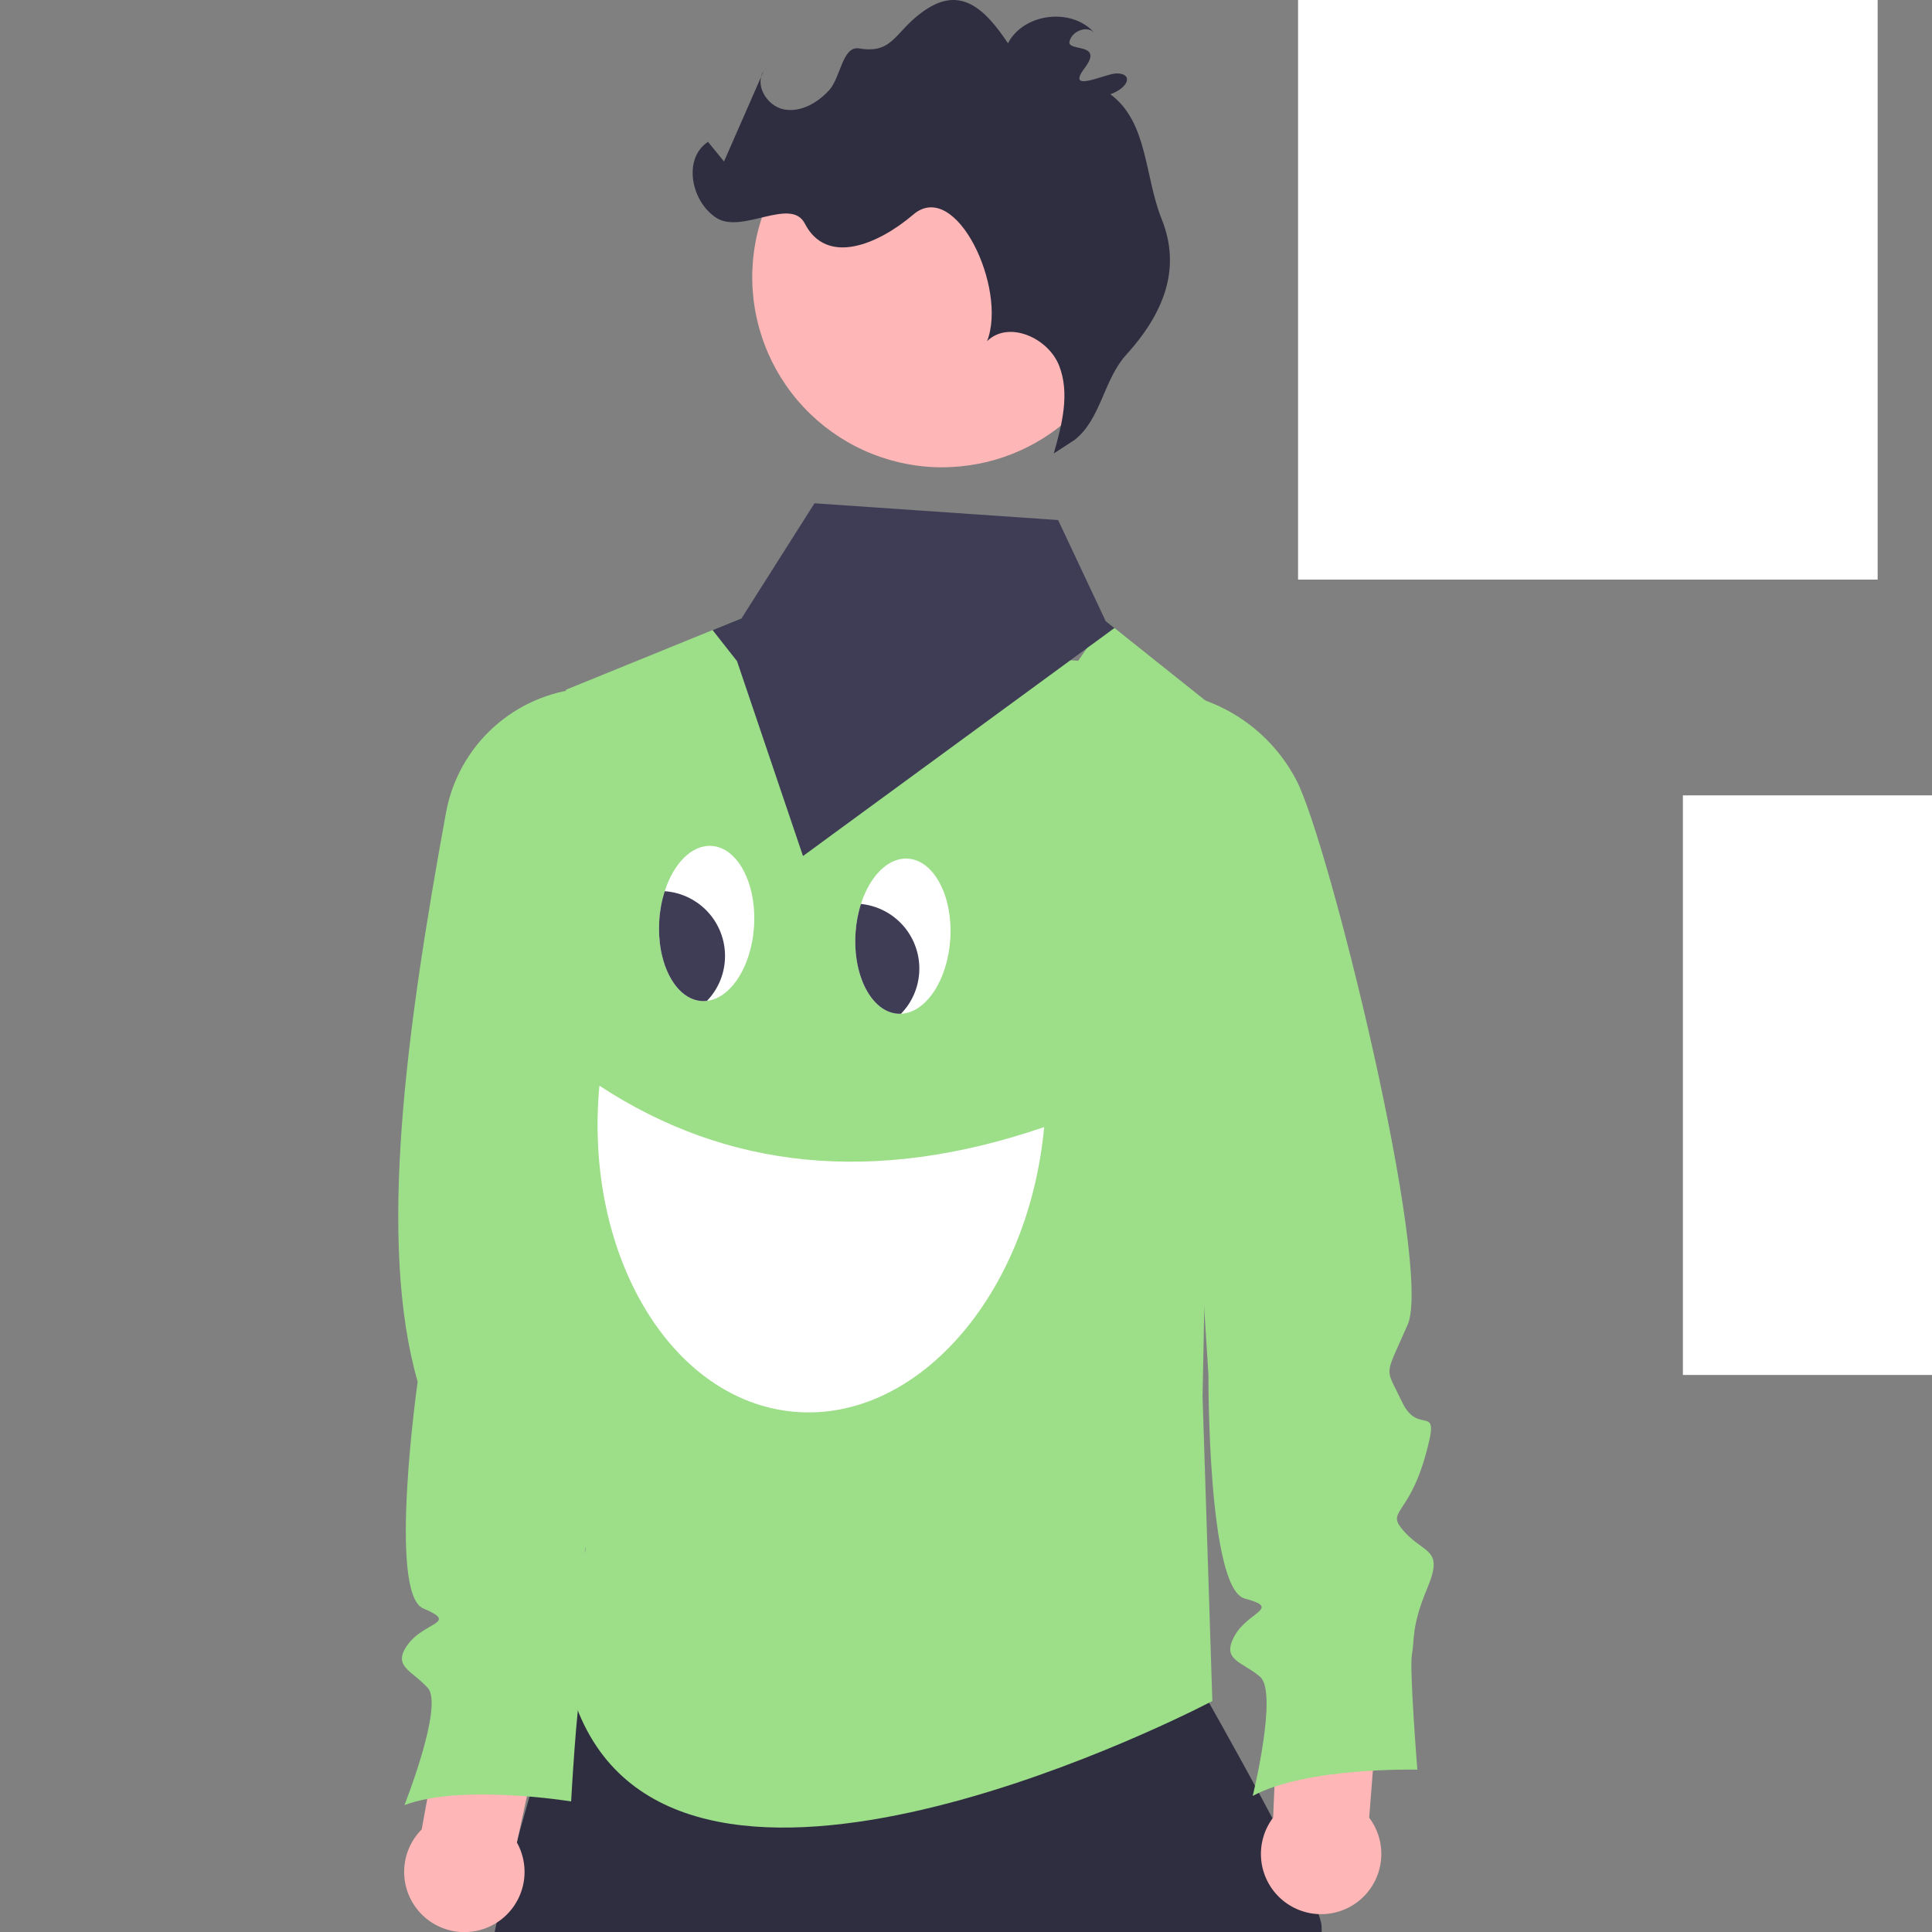 <svg xmlns="http://www.w3.org/2000/svg" xmlns:xlink="http://www.w3.org/1999/xlink" width="1080" zoomAndPan="magnify" viewBox="0 0 810 810" height="1080" preserveAspectRatio="xMidYMid meet" version="1.0"><rect x="0" y="0" width="810" height="810" fill="#808080" stroke="none"/><defs><clipPath id="8ff65c1053"><path d="M 544.219 0 L 787.219 0 L 787.219 243 L 544.219 243 Z M 544.219 0 " clip-rule="nonzero"/></clipPath><clipPath id="37540f6c24"><path d="M 705.562 333.469 L 810 333.469 L 810 576.469 L 705.562 576.469 Z M 705.562 333.469 " clip-rule="nonzero"/></clipPath></defs><path fill="#2f2e41" d="M 236.715 705.121 C 236.715 705.121 197.512 825.555 204.75 841.406 C 211.984 857.254 224.332 844.906 211.984 857.254 C 199.641 869.605 188.863 856.477 200.426 877.449 C 211.984 898.418 229.5 1071.051 237.203 1079.406 C 244.906 1087.762 255.5 1087.988 246.086 1096.105 C 236.676 1104.227 224.332 1087.762 236.676 1104.227 C 249.023 1120.691 281.781 1500.516 281.781 1500.516 L 345.777 1500.516 C 345.777 1500.516 361.719 1482.141 352.695 1470.18 C 343.672 1458.219 353.488 1453.609 352.695 1445.625 C 351.902 1437.641 354.906 1420.422 355.461 1412.566 C 356.02 1404.711 366.836 1217.551 340.852 1109.438 L 388.23 903.578 L 445.625 1152.387 C 445.625 1152.387 419.227 1361.086 445.625 1428.176 C 445.625 1428.176 424.34 1445.902 433.781 1456.18 C 443.223 1466.453 451.453 1458.219 443.223 1466.453 C 434.992 1474.684 455.566 1503.5 455.566 1503.5 L 525.527 1499.383 L 565.121 1109.438 C 565.121 1109.438 571.797 1068.77 565.121 1061.801 C 558.449 1054.832 558.449 1079.531 558.449 1054.832 L 558.449 1021.902 C 558.449 1021.902 554.582 819.367 554.066 807.441 C 553.551 795.512 504.168 709.074 504.168 709.074 Z M 236.715 705.121 " fill-opacity="1" fill-rule="nonzero"/><path fill="#9dde89" d="M 237.301 289.164 L 237.301 526.637 C 241.133 538.133 244.031 549.863 245.996 561.82 C 247.957 573.781 248.965 585.82 249.012 597.938 C 248.758 638.309 239.883 684.832 239.91 705.172 C 239.793 707.883 240.082 710.551 240.781 713.176 C 280.074 827.094 488.004 723.57 506.906 713.879 C 507.805 713.43 508.281 713.176 508.281 713.176 L 504.18 585.578 L 504.883 548.887 L 509.742 297.199 L 505.387 293.715 L 467.246 263.289 L 463.512 260.312 L 452.051 277.027 L 349.898 270.004 L 310.914 259.219 L 298.754 264.16 L 243.93 286.469 Z M 237.301 289.164 " fill-opacity="1" fill-rule="nonzero"/><path fill="#ffb6b6" d="M 176.812 766.961 L 190.242 692.754 L 233.695 694.512 L 216.707 772.465 C 217.086 773.145 217.434 773.84 217.75 774.551 C 218.066 775.262 218.348 775.984 218.598 776.723 C 218.848 777.461 219.059 778.207 219.238 778.965 C 219.418 779.723 219.562 780.488 219.672 781.258 C 219.781 782.027 219.855 782.801 219.891 783.578 C 219.93 784.355 219.93 785.133 219.898 785.91 C 219.863 786.688 219.793 787.465 219.688 788.234 C 219.578 789.004 219.438 789.77 219.262 790.527 C 219.086 791.285 218.875 792.035 218.629 792.773 C 218.383 793.512 218.102 794.234 217.789 794.949 C 217.477 795.66 217.133 796.359 216.754 797.039 C 216.375 797.719 215.969 798.379 215.531 799.023 C 215.09 799.668 214.625 800.289 214.129 800.887 C 213.633 801.488 213.109 802.062 212.559 802.613 C 212.012 803.164 211.438 803.691 210.84 804.188 C 210.242 804.688 209.621 805.156 208.98 805.598 C 208.34 806.039 207.68 806.449 207 806.828 C 206.32 807.207 205.625 807.555 204.914 807.871 C 204.203 808.188 203.48 808.469 202.742 808.719 C 202.004 808.965 201.258 809.18 200.5 809.359 C 199.742 809.539 198.98 809.684 198.207 809.793 C 197.438 809.898 196.664 809.973 195.887 810.012 C 195.109 810.047 194.332 810.047 193.555 810.016 C 192.777 809.98 192.004 809.91 191.234 809.801 C 190.461 809.695 189.699 809.555 188.941 809.379 C 188.184 809.199 187.434 808.988 186.695 808.742 C 185.957 808.496 185.234 808.215 184.52 807.902 C 183.809 807.59 183.113 807.246 182.434 806.867 C 181.754 806.488 181.09 806.082 180.449 805.641 C 179.805 805.203 179.184 804.734 178.586 804.238 C 177.984 803.742 177.41 803.219 176.859 802.672 C 176.309 802.121 175.785 801.547 175.285 800.949 C 174.789 800.352 174.32 799.73 173.879 799.09 C 173.438 798.449 173.027 797.789 172.648 797.109 C 172.27 796.43 171.922 795.734 171.605 795.023 C 171.289 794.309 171.008 793.586 170.762 792.848 C 170.512 792.109 170.301 791.363 170.121 790.605 C 169.941 789.848 169.797 789.086 169.688 788.312 C 169.578 787.543 169.508 786.77 169.469 785.992 C 169.434 785.215 169.434 784.438 169.469 783.66 C 169.504 782.883 169.574 782.109 169.68 781.336 C 169.785 780.566 169.93 779.801 170.105 779.043 C 170.281 778.285 170.496 777.539 170.742 776.801 C 170.988 776.062 171.266 775.336 171.582 774.625 C 171.895 773.91 172.238 773.215 172.617 772.535 C 172.996 771.855 173.402 771.191 173.844 770.551 C 174.281 769.906 174.75 769.285 175.246 768.688 C 175.742 768.086 176.266 767.512 176.812 766.961 Z M 176.812 766.961 " fill-opacity="1" fill-rule="nonzero"/><path fill="#9dde89" d="M 243.973 288.66 C 266.301 294.445 279.051 323.395 286.895 345.094 C 296.992 372.969 280.617 544.828 260.691 569.895 C 245.242 589.336 248.91 585.602 254.012 601.703 C 259.109 617.805 270.895 602.098 260.285 626.051 C 249.68 650.004 240.652 645.684 247.715 655.895 C 254.781 666.105 263.023 664.93 253.992 680.246 C 244.957 695.559 245.742 701.055 243.777 706.945 C 241.812 712.836 239.445 755.25 239.445 755.25 C 239.445 755.25 193.512 747.777 169.559 756.801 C 169.559 756.801 186.059 715.18 179.387 707.715 C 172.715 700.254 164.078 698.68 171.148 689.258 C 178.215 679.832 192.352 680.621 177.434 674.336 C 162.516 668.047 175.102 579.297 175.102 579.297 C 158.355 520.883 170.023 433.508 186.977 340.75 C 187.285 339.047 187.664 337.363 188.113 335.691 C 188.562 334.023 189.074 332.375 189.656 330.746 C 190.238 329.117 190.887 327.516 191.598 325.941 C 192.309 324.367 193.082 322.824 193.922 321.309 C 194.758 319.797 195.656 318.32 196.613 316.883 C 197.57 315.441 198.582 314.043 199.652 312.688 C 200.723 311.328 201.848 310.02 203.023 308.754 C 204.203 307.488 205.43 306.27 206.703 305.105 C 207.98 303.938 209.301 302.828 210.668 301.77 C 212.035 300.707 213.441 299.707 214.891 298.762 C 216.336 297.82 217.82 296.934 219.34 296.109 C 220.859 295.285 222.41 294.527 223.992 293.828 C 225.574 293.129 227.18 292.496 228.812 291.93 C 230.445 291.363 232.098 290.863 233.77 290.43 C 235.445 289.996 237.133 289.633 238.836 289.336 C 240.539 289.043 242.25 288.816 243.973 288.66 Z M 243.973 288.66 " fill-opacity="1" fill-rule="nonzero"/><path fill="#ffb6b6" d="M 533.766 762.035 L 537.012 686.688 L 580.301 682.539 L 574.035 762.074 C 574.504 762.695 574.941 763.34 575.352 764 C 575.762 764.664 576.141 765.344 576.484 766.039 C 576.832 766.734 577.145 767.449 577.426 768.172 C 577.707 768.898 577.953 769.637 578.164 770.387 C 578.379 771.133 578.555 771.891 578.699 772.656 C 578.84 773.422 578.945 774.191 579.02 774.965 C 579.09 775.742 579.125 776.52 579.125 777.297 C 579.125 778.074 579.086 778.852 579.016 779.625 C 578.941 780.402 578.836 781.172 578.691 781.934 C 578.547 782.699 578.367 783.457 578.156 784.207 C 577.941 784.953 577.695 785.691 577.41 786.418 C 577.129 787.141 576.816 787.852 576.469 788.551 C 576.121 789.246 575.742 789.926 575.332 790.586 C 574.922 791.246 574.48 791.887 574.012 792.508 C 573.543 793.129 573.047 793.727 572.523 794.301 C 571.996 794.875 571.445 795.426 570.871 795.949 C 570.297 796.473 569.699 796.969 569.074 797.438 C 568.453 797.906 567.812 798.344 567.152 798.754 C 566.488 799.164 565.809 799.543 565.113 799.887 C 564.418 800.234 563.703 800.547 562.98 800.828 C 562.254 801.109 561.516 801.355 560.766 801.566 C 560.02 801.777 559.262 801.957 558.496 802.098 C 557.73 802.238 556.961 802.348 556.188 802.418 C 555.414 802.488 554.637 802.523 553.859 802.523 C 553.078 802.523 552.305 802.484 551.527 802.414 C 550.754 802.34 549.984 802.23 549.219 802.09 C 548.453 801.945 547.699 801.766 546.949 801.551 C 546.203 801.336 545.465 801.09 544.738 800.809 C 544.016 800.527 543.305 800.211 542.609 799.863 C 541.91 799.516 541.234 799.137 540.574 798.727 C 539.91 798.316 539.27 797.875 538.648 797.406 C 538.031 796.938 537.434 796.438 536.859 795.914 C 536.285 795.391 535.734 794.84 535.211 794.262 C 534.688 793.688 534.191 793.09 533.723 792.465 C 533.254 791.844 532.816 791.203 532.406 790.539 C 532 789.879 531.621 789.199 531.277 788.5 C 530.93 787.805 530.617 787.094 530.336 786.367 C 530.059 785.641 529.812 784.902 529.598 784.152 C 529.387 783.406 529.211 782.648 529.066 781.883 C 528.926 781.117 528.82 780.348 528.75 779.574 C 528.68 778.797 528.645 778.02 528.645 777.242 C 528.645 776.465 528.684 775.688 528.754 774.914 C 528.828 774.137 528.938 773.367 529.082 772.602 C 529.227 771.84 529.402 771.082 529.617 770.332 C 529.832 769.586 530.078 768.848 530.363 768.125 C 530.645 767.398 530.961 766.688 531.309 765.992 C 531.656 765.297 532.035 764.617 532.445 763.957 C 532.855 763.293 533.297 762.652 533.766 762.035 Z M 533.766 762.035 " fill-opacity="1" fill-rule="nonzero"/><path fill="#9dde89" d="M 488.512 289.867 L 489.727 290.008 C 492.539 290.34 495.316 290.84 498.066 291.512 C 500.816 292.18 503.516 293.016 506.164 294.012 C 508.812 295.008 511.391 296.164 513.902 297.473 C 516.41 298.781 518.828 300.242 521.16 301.844 C 523.492 303.449 525.719 305.188 527.84 307.062 C 529.957 308.938 531.957 310.934 533.836 313.055 C 535.715 315.172 537.457 317.395 539.066 319.723 C 540.672 322.055 542.133 324.473 543.449 326.977 C 557.23 353.227 600.836 531.012 590.16 555.41 C 580.203 578.164 580.613 572.57 587.848 587.832 C 595.086 603.094 604.629 585.934 597.367 611.105 C 590.105 636.273 580.574 633.219 588.957 642.379 C 597.34 651.539 605.352 649.254 598.477 665.652 C 591.602 682.047 593.125 687.391 591.977 693.492 C 590.828 699.594 594.23 741.934 594.23 741.934 C 594.23 741.934 547.707 740.762 525.199 752.953 C 525.199 752.953 535.906 709.477 528.285 702.984 C 520.66 696.496 511.891 696.109 517.617 685.812 C 523.344 675.52 537.457 674.383 521.824 670.18 C 506.191 665.973 506.633 576.336 506.633 576.336 Z M 488.512 289.867 " fill-opacity="1" fill-rule="nonzero"/><path fill="#ffb6b6" d="M 376.977 193.844 C 378.801 194.266 380.625 194.629 382.453 194.91 C 388.047 195.832 393.672 196.121 399.332 195.781 C 401.77 195.652 404.191 195.41 406.605 195.055 C 409.02 194.703 411.41 194.238 413.781 193.664 C 416.152 193.094 418.492 192.41 420.801 191.625 C 423.109 190.836 425.375 189.941 427.602 188.945 C 429.828 187.949 432.004 186.855 434.129 185.656 C 436.254 184.461 438.32 183.172 440.328 181.785 C 442.336 180.398 444.273 178.922 446.145 177.359 C 448.016 175.793 449.812 174.148 451.535 172.418 C 453.254 170.688 454.891 168.887 456.445 167.004 C 458 165.125 459.465 163.18 460.844 161.164 C 462.219 159.148 463.5 157.078 464.684 154.945 C 465.871 152.812 466.957 150.633 467.941 148.398 C 468.926 146.168 469.809 143.895 470.586 141.582 C 471.359 139.27 472.031 136.926 472.59 134.555 C 473.152 132.18 473.605 129.785 473.945 127.371 C 474.289 124.953 474.516 122.527 474.637 120.09 C 474.754 117.656 474.762 115.219 474.656 112.781 C 474.551 110.344 474.336 107.914 474.008 105.5 C 473.68 103.082 473.242 100.684 472.695 98.305 C 472.148 95.93 471.492 93.582 470.727 91.266 C 469.965 88.949 469.098 86.672 468.125 84.434 C 467.152 82.195 466.078 80.008 464.906 77.871 C 463.73 75.73 462.465 73.652 461.098 71.629 C 459.734 69.605 458.281 67.652 456.738 65.762 C 455.191 63.875 453.566 62.059 451.855 60.32 C 450.145 58.582 448.359 56.926 446.496 55.352 C 444.633 53.773 442.703 52.289 440.703 50.891 C 438.703 49.492 436.645 48.191 434.527 46.984 C 432.406 45.773 430.238 44.664 428.016 43.656 C 425.797 42.648 423.535 41.742 421.23 40.941 C 418.926 40.141 416.59 39.445 414.223 38.859 C 411.855 38.27 409.469 37.793 407.055 37.426 C 404.645 37.059 402.223 36.805 399.789 36.66 C 397.352 36.516 394.918 36.48 392.48 36.559 C 390.043 36.641 387.613 36.832 385.191 37.133 C 382.773 37.434 380.371 37.848 377.988 38.371 C 375.605 38.891 373.254 39.523 370.93 40.262 C 368.605 41 366.32 41.844 364.07 42.793 C 361.824 43.742 359.625 44.793 357.477 45.945 C 355.324 47.094 353.23 48.34 351.195 49.684 C 349.16 51.027 347.191 52.461 345.285 53.984 C 343.379 55.512 341.551 57.117 339.793 58.809 C 338.035 60.504 336.363 62.273 334.766 64.117 C 333.172 65.965 331.668 67.879 330.25 69.863 C 328.828 71.848 327.504 73.895 326.273 76 C 325.043 78.105 323.914 80.266 322.879 82.477 C 321.848 84.688 320.918 86.938 320.094 89.234 C 319.266 91.531 318.547 93.859 317.938 96.219 C 317.77 96.867 317.602 97.484 317.461 98.129 C 317.164 99.398 316.898 100.676 316.668 101.961 C 316.434 103.242 316.23 104.531 316.062 105.824 C 315.891 107.117 315.754 108.414 315.648 109.715 C 315.543 111.016 315.469 112.316 315.426 113.621 C 315.383 114.926 315.371 116.227 315.395 117.531 C 315.414 118.836 315.469 120.141 315.555 121.441 C 315.641 122.742 315.758 124.039 315.906 125.336 C 316.055 126.633 316.238 127.922 316.449 129.211 C 316.664 130.496 316.906 131.777 317.184 133.051 C 317.457 134.328 317.766 135.594 318.102 136.855 C 318.441 138.113 318.809 139.363 319.207 140.605 C 319.605 141.848 320.035 143.078 320.496 144.301 C 320.953 145.52 321.445 146.73 321.961 147.926 C 322.48 149.121 323.031 150.305 323.605 151.477 C 324.184 152.645 324.789 153.801 325.422 154.941 C 326.055 156.082 326.715 157.203 327.406 158.312 C 328.094 159.418 328.809 160.508 329.551 161.582 C 330.293 162.656 331.062 163.707 331.855 164.742 C 332.648 165.777 333.469 166.793 334.312 167.785 C 335.156 168.781 336.023 169.754 336.914 170.707 C 337.805 171.66 338.719 172.586 339.656 173.496 C 340.594 174.402 341.555 175.285 342.535 176.145 C 343.516 177.004 344.516 177.84 345.535 178.652 C 346.559 179.461 347.598 180.246 348.66 181.008 C 349.719 181.766 350.797 182.5 351.891 183.207 C 352.988 183.914 354.102 184.594 355.23 185.246 C 356.359 185.898 357.504 186.523 358.664 187.117 C 359.824 187.715 360.996 188.281 362.184 188.82 C 363.371 189.359 364.574 189.867 365.785 190.348 C 367 190.828 368.223 191.277 369.457 191.695 C 370.691 192.113 371.938 192.504 373.191 192.863 C 374.445 193.219 375.707 193.547 376.977 193.844 Z M 376.977 193.844 " fill-opacity="1" fill-rule="nonzero"/><path fill="#2f2e41" d="M 450.512 184.438 C 461.594 175.766 462.672 159.23 472.125 148.805 C 487.938 131.379 495.367 112.629 487.082 91.98 C 479.758 73.719 481.316 51.266 465.539 39.512 C 473.285 36.707 475.109 30.879 468.273 30.77 C 463.66 30.699 446.473 39.512 454.746 28.531 C 463.016 17.551 447.359 21.887 448.395 17.391 C 449.43 12.898 456.07 10.406 459 13.969 C 449.648 3.012 429.23 5.348 422.598 18.137 C 413.277 4.164 403.383 -5.445 389.125 3.418 C 375.117 12.125 375.301 22.887 360.238 20.301 C 353.16 19.086 352.488 32.465 347.652 37.777 C 342.816 43.094 335.746 47.203 328.688 45.871 C 321.629 44.535 316.23 35.734 320.184 29.738 L 303.547 67.703 L 296.84 59.477 C 286.188 66.422 289.688 84.547 300.41 91.383 C 311.137 98.219 331.605 82.418 337.426 93.727 C 346.602 111.555 368.121 102.555 382.902 89.953 C 400.828 74.672 422.465 121.133 413.828 143.047 C 422.789 134.246 439.363 141.551 444.004 153.219 C 448.645 164.891 445.242 178.035 441.801 190.113 Z M 450.512 184.438 " fill-opacity="1" fill-rule="nonzero"/><path fill="#3f3d56" d="M 298.754 264.16 L 301.535 267.703 L 309.004 277.195 L 336.656 358.891 L 467.246 263.289 L 463.512 260.312 L 443.625 218.031 L 341.473 211.008 L 310.914 259.219 Z M 298.754 264.16 " fill-opacity="1" fill-rule="nonzero"/><path fill="#ffffff" d="M 437.77 472.535 C 431.191 543.227 384.117 596.648 332.625 591.855 C 281.133 587.059 244.723 525.867 251.301 455.176 C 304.719 490.227 366.605 496.914 437.77 472.535 Z M 437.77 472.535 " fill-opacity="1" fill-rule="nonzero"/><path fill="#ffffff" d="M 316.125 388.461 C 315.859 392.68 315.086 396.801 313.812 400.832 C 310.406 411.348 303.805 418.758 296.41 419.617 C 295.66 419.719 294.906 419.742 294.148 419.695 C 285.879 419.16 279.328 410.43 277.102 398.457 C 276.355 394.297 276.125 390.109 276.402 385.891 C 276.656 381.711 277.414 377.629 278.684 373.641 C 282.41 362.004 290.059 354.117 298.352 354.652 C 309.34 355.363 317.285 370.508 316.125 388.461 Z M 316.125 388.461 " fill-opacity="1" fill-rule="nonzero"/><path fill="#3f3d56" d="M 303.91 402.547 C 303.707 405.746 302.965 408.812 301.676 411.746 C 300.387 414.684 298.629 417.305 296.41 419.617 C 295.66 419.719 294.906 419.742 294.148 419.695 C 285.879 419.16 279.328 410.43 277.102 398.457 C 276.355 394.297 276.125 390.109 276.402 385.891 C 276.656 381.711 277.414 377.629 278.684 373.641 C 279.566 373.703 280.449 373.809 281.324 373.957 C 282.199 374.105 283.066 374.297 283.922 374.527 C 284.777 374.762 285.621 375.039 286.449 375.352 C 287.281 375.668 288.094 376.023 288.887 376.422 C 289.684 376.816 290.457 377.25 291.207 377.723 C 291.961 378.191 292.688 378.699 293.391 379.242 C 294.094 379.785 294.77 380.359 295.414 380.969 C 296.062 381.578 296.676 382.215 297.262 382.887 C 297.844 383.555 298.395 384.25 298.91 384.973 C 299.426 385.695 299.906 386.441 300.348 387.211 C 300.789 387.98 301.195 388.773 301.559 389.582 C 301.926 390.391 302.25 391.215 302.535 392.059 C 302.816 392.898 303.062 393.75 303.262 394.617 C 303.461 395.48 303.621 396.355 303.734 397.234 C 303.852 398.113 303.922 399 303.953 399.887 C 303.98 400.773 303.969 401.66 303.91 402.547 Z M 303.91 402.547 " fill-opacity="1" fill-rule="nonzero"/><path fill="#ffffff" d="M 398.406 393.781 C 397.289 411.016 388.184 424.586 377.742 425.027 C 377.305 425.047 376.867 425.043 376.43 425.016 C 365.469 424.305 357.523 409.164 358.684 391.211 C 358.938 387.043 359.695 382.965 360.961 378.984 C 364.691 367.324 372.34 359.438 380.633 359.977 C 391.621 360.684 399.566 375.828 398.406 393.781 Z M 398.406 393.781 " fill-opacity="1" fill-rule="nonzero"/><path fill="#3f3d56" d="M 385.375 407.816 C 385.172 411.047 384.414 414.145 383.102 417.105 C 381.789 420.066 380.004 422.707 377.742 425.027 C 377.305 425.047 376.867 425.043 376.43 425.016 C 365.469 424.305 357.523 409.164 358.684 391.211 C 358.938 387.043 359.695 382.965 360.961 378.984 C 361.828 379.074 362.688 379.203 363.543 379.371 C 364.395 379.539 365.238 379.75 366.074 380 C 366.906 380.254 367.727 380.543 368.531 380.871 C 369.34 381.203 370.125 381.57 370.898 381.977 C 371.668 382.379 372.418 382.82 373.145 383.297 C 373.875 383.777 374.578 384.285 375.258 384.832 C 375.938 385.375 376.586 385.953 377.211 386.559 C 377.836 387.168 378.426 387.805 378.992 388.469 C 379.555 389.133 380.082 389.824 380.578 390.539 C 381.074 391.254 381.535 391.992 381.961 392.75 C 382.387 393.512 382.777 394.289 383.129 395.086 C 383.477 395.883 383.789 396.695 384.062 397.52 C 384.336 398.348 384.57 399.188 384.762 400.035 C 384.953 400.883 385.105 401.742 385.215 402.605 C 385.324 403.469 385.395 404.336 385.422 405.207 C 385.449 406.078 385.434 406.945 385.375 407.816 Z M 385.375 407.816 " fill-opacity="1" fill-rule="nonzero"/><path fill="#f2f2f2" d="M 697.27 137.957 C 697.273 139.23 697.211 140.5 697.086 141.766 C 696.961 143.031 696.773 144.285 696.523 145.535 C 696.277 146.781 695.969 148.016 695.602 149.23 C 695.23 150.449 694.801 151.645 694.316 152.82 C 693.828 153.996 693.285 155.145 692.688 156.266 C 692.086 157.387 691.434 158.477 690.727 159.535 C 690.02 160.59 689.266 161.613 688.457 162.594 C 687.652 163.578 686.797 164.52 685.898 165.418 C 685 166.32 684.059 167.172 683.074 167.98 C 682.094 168.785 681.074 169.543 680.016 170.25 C 678.957 170.957 677.867 171.609 676.746 172.207 C 675.625 172.809 674.477 173.352 673.305 173.836 C 672.129 174.324 670.934 174.754 669.715 175.121 C 668.5 175.492 667.266 175.801 666.02 176.047 C 664.773 176.297 663.516 176.48 662.25 176.605 C 660.984 176.73 659.715 176.793 658.445 176.793 C 657.172 176.793 655.902 176.73 654.637 176.605 C 653.375 176.48 652.117 176.297 650.871 176.047 C 649.621 175.801 648.391 175.492 647.172 175.121 C 645.957 174.754 644.762 174.324 643.586 173.836 C 642.41 173.352 641.262 172.809 640.141 172.207 C 639.02 171.609 637.93 170.957 636.871 170.25 C 635.816 169.543 634.797 168.785 633.812 167.98 C 632.828 167.172 631.887 166.32 630.988 165.418 C 630.09 164.52 629.238 163.578 628.43 162.594 C 627.625 161.613 626.867 160.59 626.16 159.535 C 625.453 158.477 624.801 157.387 624.203 156.266 C 623.602 155.145 623.059 153.996 622.574 152.82 C 622.086 151.645 621.656 150.449 621.289 149.23 C 620.918 148.016 620.609 146.781 620.363 145.535 C 620.113 144.285 619.93 143.031 619.805 141.766 C 619.68 140.5 619.617 139.23 619.617 137.957 C 619.617 136.688 619.68 135.418 619.805 134.152 C 619.93 132.887 620.113 131.629 620.363 130.383 C 620.609 129.133 620.918 127.902 621.289 126.684 C 621.656 125.469 622.086 124.27 622.574 123.098 C 623.059 121.922 623.602 120.773 624.203 119.652 C 624.801 118.527 625.453 117.438 626.16 116.383 C 626.867 115.324 627.625 114.305 628.43 113.32 C 629.238 112.336 630.09 111.395 630.988 110.496 C 631.887 109.598 632.828 108.742 633.812 107.938 C 634.797 107.129 635.816 106.375 636.871 105.668 C 637.93 104.961 639.02 104.309 640.141 103.707 C 641.262 103.109 642.41 102.566 643.586 102.078 C 644.762 101.59 645.957 101.164 647.172 100.793 C 648.391 100.426 649.621 100.117 650.871 99.867 C 652.117 99.621 653.375 99.434 654.637 99.309 C 655.902 99.184 657.172 99.121 658.445 99.121 C 659.715 99.121 660.984 99.184 662.25 99.309 C 663.516 99.434 664.773 99.621 666.02 99.867 C 667.266 100.117 668.5 100.426 669.715 100.793 C 670.934 101.164 672.129 101.59 673.301 102.078 C 674.477 102.566 675.625 103.109 676.746 103.707 C 677.867 104.309 678.957 104.961 680.016 105.668 C 681.074 106.375 682.094 107.129 683.074 107.938 C 684.059 108.742 685 109.598 685.898 110.496 C 686.797 111.395 687.652 112.336 688.457 113.32 C 689.266 114.305 690.02 115.324 690.727 116.383 C 691.434 117.438 692.086 118.527 692.688 119.652 C 693.285 120.773 693.828 121.922 694.316 123.098 C 694.801 124.27 695.23 125.469 695.598 126.684 C 695.969 127.902 696.277 129.133 696.523 130.383 C 696.773 131.629 696.961 132.887 697.086 134.152 C 697.211 135.418 697.273 136.688 697.27 137.957 Z M 697.27 137.957 " fill-opacity="1" fill-rule="nonzero"/><path fill="#ffffff" d="M 663.363 121.77 C 663.324 122.641 663.391 123.5 663.559 124.355 C 663.602 124.82 663.703 125.27 663.871 125.707 C 664.035 126.145 664.258 126.547 664.535 126.922 C 664.812 127.297 665.137 127.625 665.508 127.91 C 665.875 128.195 666.277 128.426 666.707 128.598 C 666.859 128.637 667.016 128.66 667.172 128.664 C 668.879 128.742 670.418 127.098 671.141 124.691 C 671.387 123.855 671.531 123.004 671.566 122.133 C 671.609 121.27 671.543 120.414 671.375 119.566 C 670.871 117.098 669.477 115.309 667.766 115.234 C 665.496 115.133 663.527 118.059 663.363 121.77 Z M 663.363 121.77 " fill-opacity="1" fill-rule="nonzero"/><path fill="#f2f2f2" d="M 665.551 124.93 C 665.488 126.293 665.875 127.516 666.707 128.598 C 666.859 128.637 667.016 128.66 667.172 128.664 C 668.879 128.742 670.418 127.098 671.141 124.691 C 671.387 123.855 671.531 123.004 671.566 122.133 C 671.609 121.27 671.543 120.414 671.375 119.566 C 671.008 119.555 670.641 119.574 670.281 119.633 C 669.918 119.691 669.562 119.781 669.219 119.91 C 668.875 120.035 668.547 120.195 668.23 120.387 C 667.918 120.578 667.625 120.797 667.355 121.047 C 667.086 121.297 666.844 121.57 666.625 121.867 C 666.41 122.16 666.227 122.477 666.07 122.809 C 665.914 123.145 665.793 123.488 665.707 123.844 C 665.621 124.203 665.57 124.562 665.551 124.93 Z M 665.551 124.93 " fill-opacity="1" fill-rule="nonzero"/><path fill="#ffffff" d="M 646.371 121.016 C 646.211 124.574 647.777 127.562 649.906 127.887 C 649.996 127.898 650.086 127.91 650.176 127.914 C 652.441 128.012 654.41 125.086 654.574 121.379 C 654.613 120.52 654.551 119.664 654.379 118.82 C 653.879 116.344 652.484 114.555 650.773 114.48 C 648.504 114.379 646.535 117.309 646.371 121.016 Z M 646.371 121.016 " fill-opacity="1" fill-rule="nonzero"/><path fill="#f2f2f2" d="M 648.727 124.184 C 648.664 125.562 649.059 126.797 649.906 127.887 C 649.996 127.898 650.086 127.91 650.176 127.914 C 652.441 128.012 654.41 125.086 654.574 121.379 C 654.613 120.52 654.551 119.664 654.379 118.82 C 654.02 118.816 653.664 118.848 653.309 118.914 C 652.957 118.98 652.609 119.078 652.277 119.211 C 651.941 119.344 651.621 119.504 651.316 119.699 C 651.016 119.891 650.73 120.113 650.473 120.359 C 650.211 120.609 649.977 120.879 649.766 121.172 C 649.555 121.465 649.379 121.777 649.227 122.102 C 649.078 122.43 648.961 122.77 648.879 123.121 C 648.793 123.469 648.742 123.824 648.727 124.184 Z M 648.727 124.184 " fill-opacity="1" fill-rule="nonzero"/><path fill="#ffffff" d="M 674.539 141.168 C 674.102 151.027 667.93 158.758 660.75 158.441 C 653.566 158.125 648.102 149.875 648.539 140.016 C 650.5 141.148 652.566 142.031 654.742 142.664 C 656.918 143.301 659.137 143.668 661.398 143.766 C 663.66 143.867 665.902 143.695 668.125 143.258 C 670.348 142.82 672.484 142.121 674.539 141.168 Z M 674.539 141.168 " fill-opacity="1" fill-rule="nonzero"/><g clip-path="url(#8ff65c1053)"><path fill="#ffffff" d="M 544.219 0 L 787.219 0 L 787.219 243 L 544.219 243 Z M 544.219 0 " fill-opacity="1" fill-rule="nonzero"/></g><g clip-path="url(#37540f6c24)"><path fill="#ffffff" d="M 705.562 333.469 L 948.562 333.469 L 948.562 576.469 L 705.562 576.469 Z M 705.562 333.469 " fill-opacity="1" fill-rule="nonzero"/></g></svg>